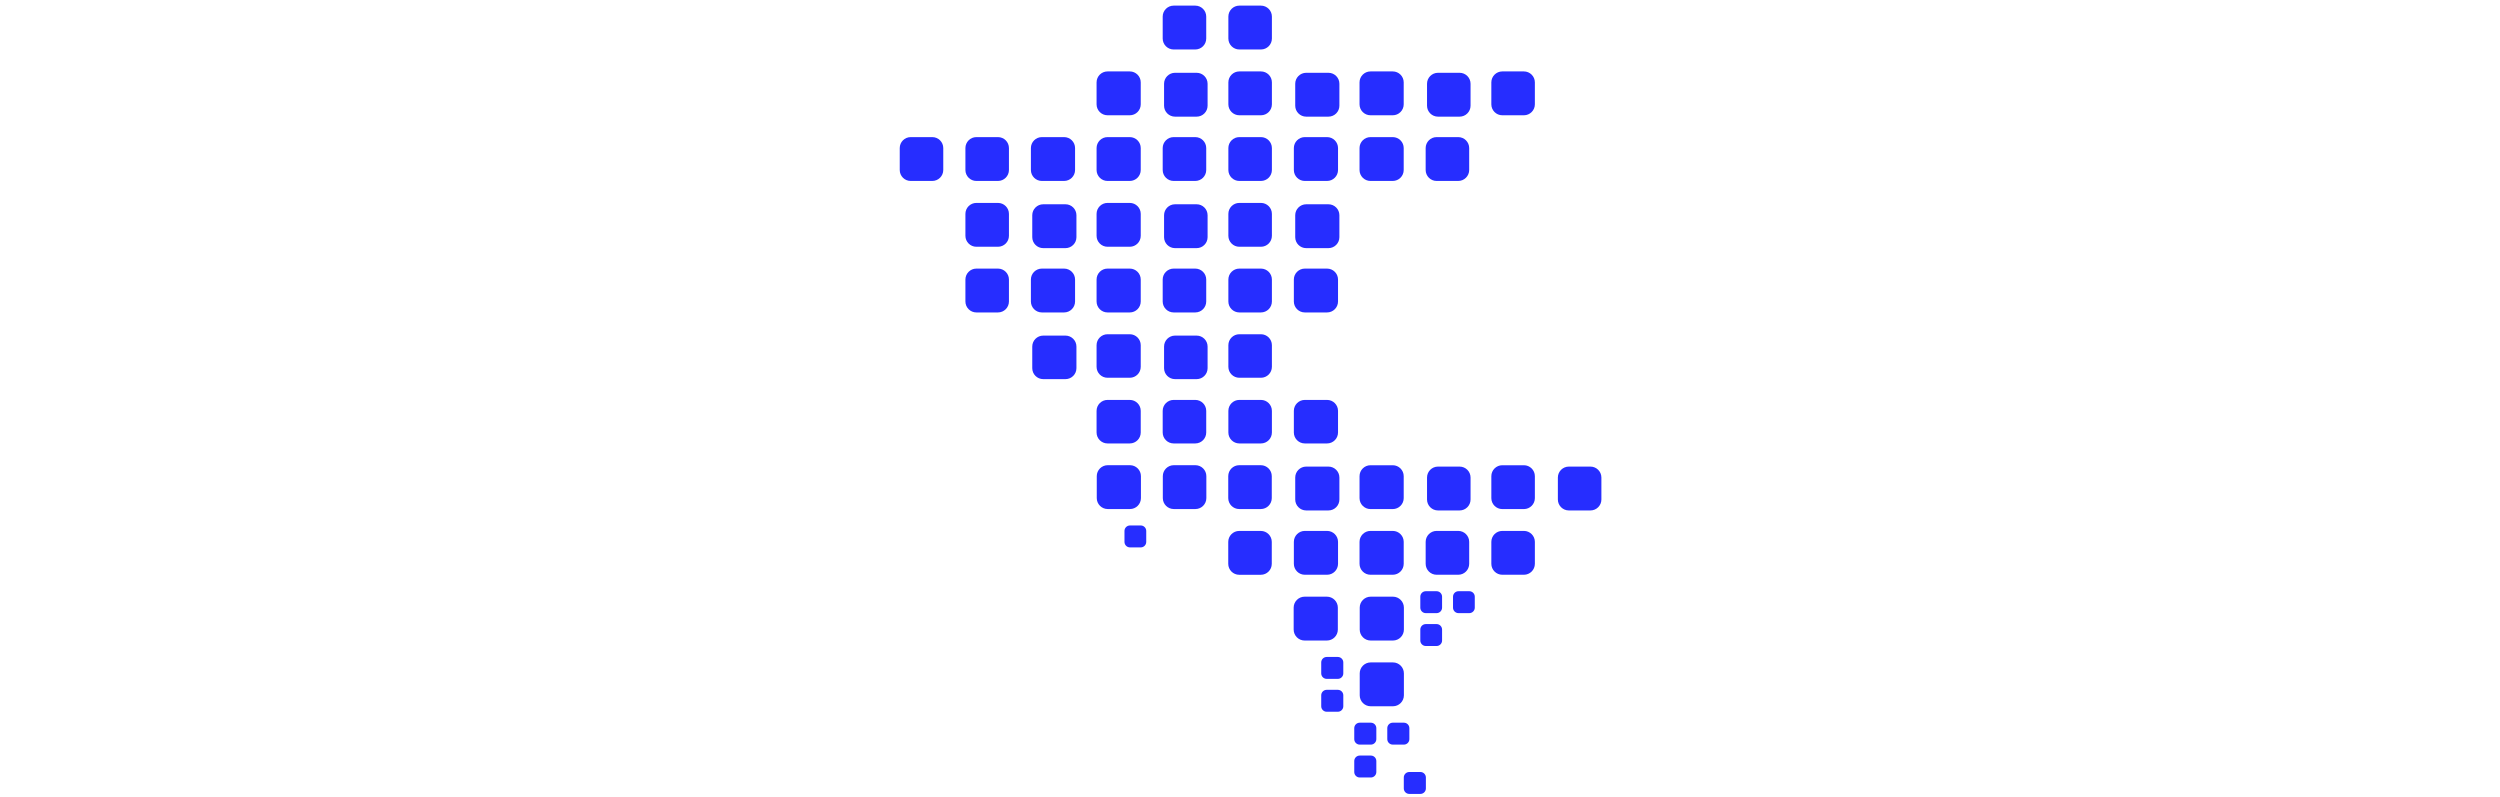 <svg xmlns="http://www.w3.org/2000/svg" viewBox="0 0 888 283">
  <path fill="#262DFF" d="M401.36 194.436c-1.068 0-1.945-.875-1.945-1.945v-3.898c0-1.07.877-1.945 1.945-1.945h3.842c1.068 0 1.943.875 1.943 1.945v3.898c0 1.07-.875 1.945-1.943 1.945h-3.842zm108.92 23.349c1.07 0 1.945-.873 1.945-1.943v-3.9c0-1.068-.875-1.943-1.945-1.943h-3.842c-1.068 0-1.943.875-1.943 1.943v3.9c0 1.07.875 1.943 1.943 1.943h3.842zm0 11.676c1.07 0 1.945-.875 1.945-1.943v-3.9c0-1.07-.875-1.943-1.945-1.943h-3.842c-1.068 0-1.943.873-1.943 1.943v3.9c0 1.068.875 1.943 1.943 1.943h3.842zm11.619-11.676c1.068 0 1.943-.873 1.943-1.943v-3.9c0-1.068-.875-1.943-1.943-1.943h-3.842c-1.068 0-1.945.875-1.945 1.943v3.9c0 1.07.877 1.943 1.945 1.943h3.842zm-46.701 35.026c1.068 0 1.943-.873 1.943-1.943v-3.9c0-1.068-.875-1.943-1.943-1.943h-3.957c-1.068 0-1.943.875-1.943 1.943v3.9c0 1.07.875 1.943 1.943 1.943h3.957zm0-11.676c1.068 0 1.943-.873 1.943-1.943v-3.898c0-1.07-.875-1.943-1.943-1.943h-3.957c-1.068 0-1.943.873-1.943 1.943v3.898c0 1.07.875 1.943 1.943 1.943h3.957zm11.733 23.351c1.068 0 1.943-.875 1.943-1.943v-3.9c0-1.07-.875-1.943-1.943-1.943h-3.957c-1.068 0-1.943.873-1.943 1.943v3.9c0 1.068.875 1.943 1.943 1.943h3.957zm0 11.676c1.068 0 1.943-.875 1.943-1.943v-3.9c0-1.07-.875-1.943-1.943-1.943h-3.957c-1.068 0-1.943.873-1.943 1.943v3.9c0 1.068.875 1.943 1.943 1.943h3.957zM504.528 282c1.07 0 1.945-.873 1.945-1.943v-3.9c0-1.068-.875-1.943-1.945-1.943h-3.955c-1.07 0-1.945.875-1.945 1.943v3.9c0 1.07.875 1.943 1.945 1.943h3.955zm-5.865-17.514c1.068 0 1.943-.875 1.943-1.943v-3.9c0-1.07-.875-1.943-1.943-1.943h-3.957c-1.068 0-1.943.873-1.943 1.943v3.9c0 1.068.875 1.943 1.943 1.943h3.957zm-3.889-36.968c2.139 0 3.889-1.75 3.889-3.889v-7.799c0-2.139-1.75-3.889-3.889-3.889h-7.912c-2.139 0-3.889 1.75-3.889 3.889v7.799c0 2.139 1.75 3.889 3.889 3.889h7.912zm0 23.349c2.139 0 3.889-1.748 3.889-3.889v-7.797c0-2.141-1.75-3.889-3.889-3.889h-7.912c-2.139 0-3.889 1.748-3.889 3.889v7.797c0 2.141 1.75 3.889 3.889 3.889h7.912zm-23.464-23.349c2.139 0 3.889-1.75 3.889-3.889v-7.799c0-2.139-1.75-3.889-3.889-3.889h-7.912c-2.139 0-3.889 1.75-3.889 3.889v7.799c0 2.139 1.75 3.889 3.889 3.889h7.912zm-23.465-46.704c2.139 0 3.889-1.75 3.889-3.887v-7.801c0-2.137-1.75-3.887-3.889-3.887h-7.686c-2.137 0-3.887 1.75-3.887 3.887v7.801c0 2.137 1.75 3.887 3.887 3.887h7.686zm0 23.352c2.139 0 3.889-1.75 3.889-3.889v-7.799c0-2.139-1.75-3.887-3.889-3.887h-7.686c-2.137 0-3.887 1.748-3.887 3.887v7.799c0 2.139 1.75 3.889 3.887 3.889h7.686zm-23.237-23.352c2.139 0 3.887-1.75 3.887-3.887v-7.801c0-2.137-1.748-3.887-3.887-3.887h-7.686c-2.139 0-3.889 1.75-3.889 3.887v7.801c0 2.137 1.75 3.887 3.889 3.887h7.686zm-23.238 0c2.141 0 3.889-1.75 3.889-3.887v-7.801c0-2.137-1.748-3.887-3.889-3.887h-7.912c-2.139 0-3.889 1.75-3.889 3.887v7.801c0 2.137 1.75 3.887 3.889 3.887h7.912zm-.066-139.867c2.137 0 3.887-1.748 3.887-3.887v-7.799c0-2.139-1.75-3.889-3.887-3.889h-7.914c-2.139 0-3.887 1.75-3.887 3.889v7.799c0 2.139 1.748 3.887 3.887 3.887h7.914zm-23.328 23.328c2.137 0 3.887-1.748 3.887-3.887V52.59c0-2.139-1.75-3.889-3.887-3.889h-7.914c-2.139 0-3.887 1.75-3.887 3.889v7.799c0 2.139 1.748 3.887 3.887 3.887h7.914zm23.328 0c2.137 0 3.887-1.748 3.887-3.887V52.59c0-2.139-1.75-3.889-3.887-3.889h-7.914c-2.139 0-3.887 1.75-3.887 3.889v7.799c0 2.139 1.748 3.887 3.887 3.887h7.914zm23.746-22.839c2.137 0 3.887-1.75 3.887-3.889v-7.799c0-2.139-1.75-3.889-3.887-3.889h-7.686c-2.139 0-3.889 1.75-3.889 3.889v7.799c0 2.139 1.75 3.889 3.889 3.889h7.686zm22.84-.489c2.141 0 3.889-1.748 3.889-3.887v-7.799c0-2.139-1.748-3.889-3.889-3.889h-7.684c-2.139 0-3.889 1.75-3.889 3.889v7.799c0 2.139 1.75 3.887 3.889 3.887h7.684zm-23.328 23.328c2.141 0 3.889-1.748 3.889-3.887V52.59c0-2.139-1.748-3.889-3.889-3.889h-7.684c-2.139 0-3.889 1.75-3.889 3.889v7.799c0 2.139 1.75 3.887 3.889 3.887h7.684zm23.328 0c2.141 0 3.889-1.748 3.889-3.887V52.59c0-2.139-1.748-3.889-3.889-3.889h-7.684c-2.139 0-3.889 1.75-3.889 3.889v7.799c0 2.139 1.75 3.887 3.889 3.887h7.684zm23.974-22.839c2.139 0 3.889-1.75 3.889-3.889v-7.799c0-2.139-1.75-3.889-3.889-3.889h-7.912c-2.139 0-3.889 1.75-3.889 3.889v7.799c0 2.139 1.75 3.889 3.889 3.889h7.912zm22.842-.489c2.139 0 3.889-1.748 3.889-3.887v-7.799c0-2.139-1.75-3.889-3.889-3.889h-7.912c-2.139 0-3.889 1.75-3.889 3.889v7.799c0 2.139 1.75 3.887 3.889 3.887h7.912zm-23.328 23.328c2.139 0 3.889-1.748 3.889-3.887V52.59c0-2.139-1.75-3.889-3.889-3.889h-7.912c-2.139 0-3.889 1.75-3.889 3.889v7.799c0 2.139 1.75 3.887 3.889 3.887h7.912zm23.328 0c2.139 0 3.889-1.748 3.889-3.887V52.59c0-2.139-1.75-3.889-3.889-3.889h-7.912c-2.139 0-3.889 1.75-3.889 3.889v7.799c0 2.139 1.75 3.887 3.889 3.887h7.912zm23.746-22.839c2.139 0 3.889-1.75 3.889-3.889v-7.799c0-2.139-1.75-3.889-3.889-3.889h-7.686c-2.139 0-3.887 1.75-3.887 3.889v7.799c0 2.139 1.748 3.889 3.887 3.889h7.686zm22.842-.489c2.139 0 3.889-1.748 3.889-3.887v-7.799c0-2.139-1.75-3.889-3.889-3.889h-7.686c-2.137 0-3.887 1.75-3.887 3.889v7.799c0 2.139 1.75 3.887 3.887 3.887h7.686zm-23.328 23.328c2.139 0 3.889-1.748 3.889-3.887V52.59c0-2.139-1.75-3.889-3.889-3.889h-7.686c-2.137 0-3.887 1.75-3.887 3.889v7.799c0 2.139 1.75 3.887 3.887 3.887h7.686zm-186.807 0c2.139 0 3.889-1.748 3.889-3.887V52.59c0-2.139-1.75-3.889-3.889-3.889h-7.686c-2.139 0-3.887 1.75-3.887 3.889v7.799c0 2.139 1.748 3.887 3.887 3.887h7.686zm23.328 0c2.139 0 3.889-1.748 3.889-3.887V52.59c0-2.139-1.75-3.889-3.889-3.889h-7.686c-2.139 0-3.887 1.75-3.887 3.889v7.799c0 2.139 1.748 3.887 3.887 3.887h7.686zm70.075-46.699c2.141 0 3.889-1.75 3.889-3.891V5.889c0-2.141-1.748-3.889-3.889-3.889h-7.684c-2.139 0-3.889 1.748-3.889 3.889v7.797c0 2.141 1.75 3.891 3.889 3.891h7.684zm23.328 0c2.141 0 3.889-1.75 3.889-3.891V5.889c0-2.141-1.748-3.889-3.889-3.889h-7.684c-2.139 0-3.889 1.748-3.889 3.889v7.797c0 2.141 1.75 3.891 3.889 3.891h7.684zm23.974 163.737c2.139 0 3.889-1.75 3.889-3.889v-7.799c0-2.139-1.75-3.889-3.889-3.889h-7.912c-2.139 0-3.889 1.75-3.889 3.889v7.799c0 2.139 1.75 3.889 3.889 3.889h7.912zm22.842-.487c2.139 0 3.889-1.75 3.889-3.887v-7.801c0-2.137-1.75-3.887-3.889-3.887h-7.912c-2.139 0-3.889 1.75-3.889 3.887v7.801c0 2.137 1.75 3.887 3.889 3.887h7.912zm-23.328 23.328c2.139 0 3.889-1.75 3.889-3.887v-7.801c0-2.137-1.75-3.887-3.889-3.887h-7.912c-2.139 0-3.889 1.75-3.889 3.887v7.801c0 2.137 1.75 3.887 3.889 3.887h7.912zm23.328 0c2.139 0 3.889-1.75 3.889-3.887v-7.801c0-2.137-1.75-3.887-3.889-3.887h-7.912c-2.139 0-3.889 1.75-3.889 3.887v7.801c0 2.137 1.75 3.887 3.889 3.887h7.912zm23.746-22.841c2.139 0 3.889-1.75 3.889-3.889v-7.799c0-2.139-1.75-3.889-3.889-3.889h-7.686c-2.139 0-3.887 1.75-3.887 3.889v7.799c0 2.139 1.748 3.889 3.887 3.889h7.686zm22.842-.487c2.139 0 3.889-1.75 3.889-3.887v-7.801c0-2.137-1.75-3.887-3.889-3.887h-7.686c-2.137 0-3.887 1.75-3.887 3.887v7.801c0 2.137 1.75 3.887 3.887 3.887h7.686zm-23.328 23.328c2.139 0 3.889-1.75 3.889-3.887v-7.801c0-2.137-1.75-3.887-3.889-3.887h-7.686c-2.137 0-3.887 1.75-3.887 3.887v7.801c0 2.137 1.75 3.887 3.887 3.887h7.686zm23.328 0c2.139 0 3.889-1.75 3.889-3.887v-7.801c0-2.137-1.75-3.887-3.889-3.887h-7.686c-2.137 0-3.887 1.75-3.887 3.887v7.801c0 2.137 1.75 3.887 3.887 3.887h7.686zm23.633-22.841c2.139 0 3.887-1.75 3.887-3.889v-7.799c0-2.139-1.748-3.889-3.887-3.889h-7.686c-2.139 0-3.889 1.75-3.889 3.889v7.799c0 2.139 1.75 3.889 3.889 3.889h7.686zM378.46 88.137c2.139 0 3.889-1.75 3.889-3.889v-7.799c0-2.139-1.75-3.889-3.889-3.889h-7.912c-2.139 0-3.889 1.75-3.889 3.889v7.799c0 2.139 1.75 3.889 3.889 3.889h7.912zm22.844-.487c2.137 0 3.887-1.75 3.887-3.887v-7.801c0-2.137-1.75-3.887-3.887-3.887h-7.914c-2.139 0-3.887 1.75-3.887 3.887v7.801c0 2.137 1.748 3.887 3.887 3.887h7.914zm-23.328 23.329c2.137 0 3.887-1.75 3.887-3.887v-7.801c0-2.137-1.75-3.887-3.887-3.887h-7.914c-2.139 0-3.887 1.75-3.887 3.887v7.801c0 2.137 1.748 3.887 3.887 3.887h7.914zm23.328 0c2.137 0 3.887-1.75 3.887-3.887v-7.801c0-2.137-1.75-3.887-3.887-3.887h-7.914c-2.139 0-3.887 1.75-3.887 3.887v7.801c0 2.137 1.748 3.887 3.887 3.887h7.914zM354.487 87.65c2.139 0 3.889-1.75 3.889-3.887v-7.801c0-2.137-1.75-3.887-3.889-3.887h-7.686c-2.139 0-3.887 1.75-3.887 3.887v7.801c0 2.137 1.748 3.887 3.887 3.887h7.686zm0 23.329c2.139 0 3.889-1.75 3.889-3.887v-7.801c0-2.137-1.75-3.887-3.889-3.887h-7.686c-2.139 0-3.887 1.75-3.887 3.887v7.801c0 2.137 1.748 3.887 3.887 3.887h7.686zm70.563-22.842c2.137 0 3.887-1.75 3.887-3.889v-7.799c0-2.139-1.75-3.889-3.887-3.889h-7.686c-2.139 0-3.889 1.75-3.889 3.889v7.799c0 2.139 1.75 3.889 3.889 3.889h7.686zm22.84-.487c2.141 0 3.889-1.75 3.889-3.887v-7.801c0-2.137-1.748-3.887-3.889-3.887h-7.684c-2.139 0-3.889 1.75-3.889 3.887v7.801c0 2.137 1.75 3.887 3.889 3.887h7.684zm-23.328 23.329c2.141 0 3.889-1.75 3.889-3.887v-7.801c0-2.137-1.748-3.887-3.889-3.887h-7.684c-2.139 0-3.889 1.75-3.889 3.887v7.801c0 2.137 1.75 3.887 3.889 3.887h7.684zm23.328 0c2.141 0 3.889-1.75 3.889-3.887v-7.801c0-2.137-1.748-3.887-3.889-3.887h-7.684c-2.139 0-3.889 1.75-3.889 3.887v7.801c0 2.137 1.75 3.887 3.889 3.887h7.684zm-22.84 23.687c2.137 0 3.887-1.748 3.887-3.887v-7.684c0-2.141-1.75-3.891-3.887-3.891h-7.686c-2.139 0-3.889 1.75-3.889 3.891v7.684c0 2.139 1.75 3.887 3.889 3.887h7.686zm22.84-.484c2.141 0 3.889-1.75 3.889-3.889v-7.686c0-2.137-1.748-3.887-3.889-3.887h-7.684c-2.139 0-3.889 1.75-3.889 3.887v7.686c0 2.139 1.75 3.889 3.889 3.889h7.684zm-23.328 23.328c2.141 0 3.889-1.75 3.889-3.889v-7.686c0-2.137-1.748-3.887-3.889-3.887h-7.684c-2.139 0-3.889 1.75-3.889 3.887v7.686c0 2.139 1.75 3.889 3.889 3.889h7.684zm23.328 0c2.141 0 3.889-1.75 3.889-3.889v-7.686c0-2.137-1.748-3.887-3.889-3.887h-7.684c-2.139 0-3.889 1.75-3.889 3.887v7.686c0 2.139 1.75 3.889 3.889 3.889h7.684zm-69.43-22.844c2.139 0 3.889-1.748 3.889-3.887v-7.684c0-2.141-1.75-3.891-3.889-3.891h-7.912c-2.139 0-3.889 1.75-3.889 3.891v7.684c0 2.139 1.75 3.887 3.889 3.887h7.912zm22.844-.484c2.137 0 3.887-1.75 3.887-3.889v-7.686c0-2.137-1.75-3.887-3.887-3.887h-7.914c-2.139 0-3.887 1.75-3.887 3.887v7.686c0 2.139 1.748 3.889 3.887 3.889h7.914zm0 23.328c2.137 0 3.887-1.75 3.887-3.889v-7.686c0-2.137-1.75-3.887-3.887-3.887h-7.914c-2.139 0-3.887 1.75-3.887 3.887v7.686c0 2.139 1.748 3.889 3.887 3.889h7.914zm70.074 0c2.139 0 3.889-1.75 3.889-3.889v-7.686c0-2.137-1.75-3.887-3.889-3.887h-7.912c-2.139 0-3.889 1.75-3.889 3.887v7.686c0 2.139 1.75 3.889 3.889 3.889h7.912zm.486-69.373c2.139 0 3.889-1.75 3.889-3.889v-7.799c0-2.139-1.75-3.889-3.889-3.889h-7.912c-2.139 0-3.889 1.75-3.889 3.889v7.799c0 2.139 1.75 3.889 3.889 3.889h7.912zm-.486 22.842c2.139 0 3.889-1.75 3.889-3.887v-7.801c0-2.137-1.75-3.887-3.889-3.887h-7.912c-2.139 0-3.889 1.75-3.889 3.887v7.801c0 2.137 1.75 3.887 3.889 3.887h7.912z"/>
</svg>
